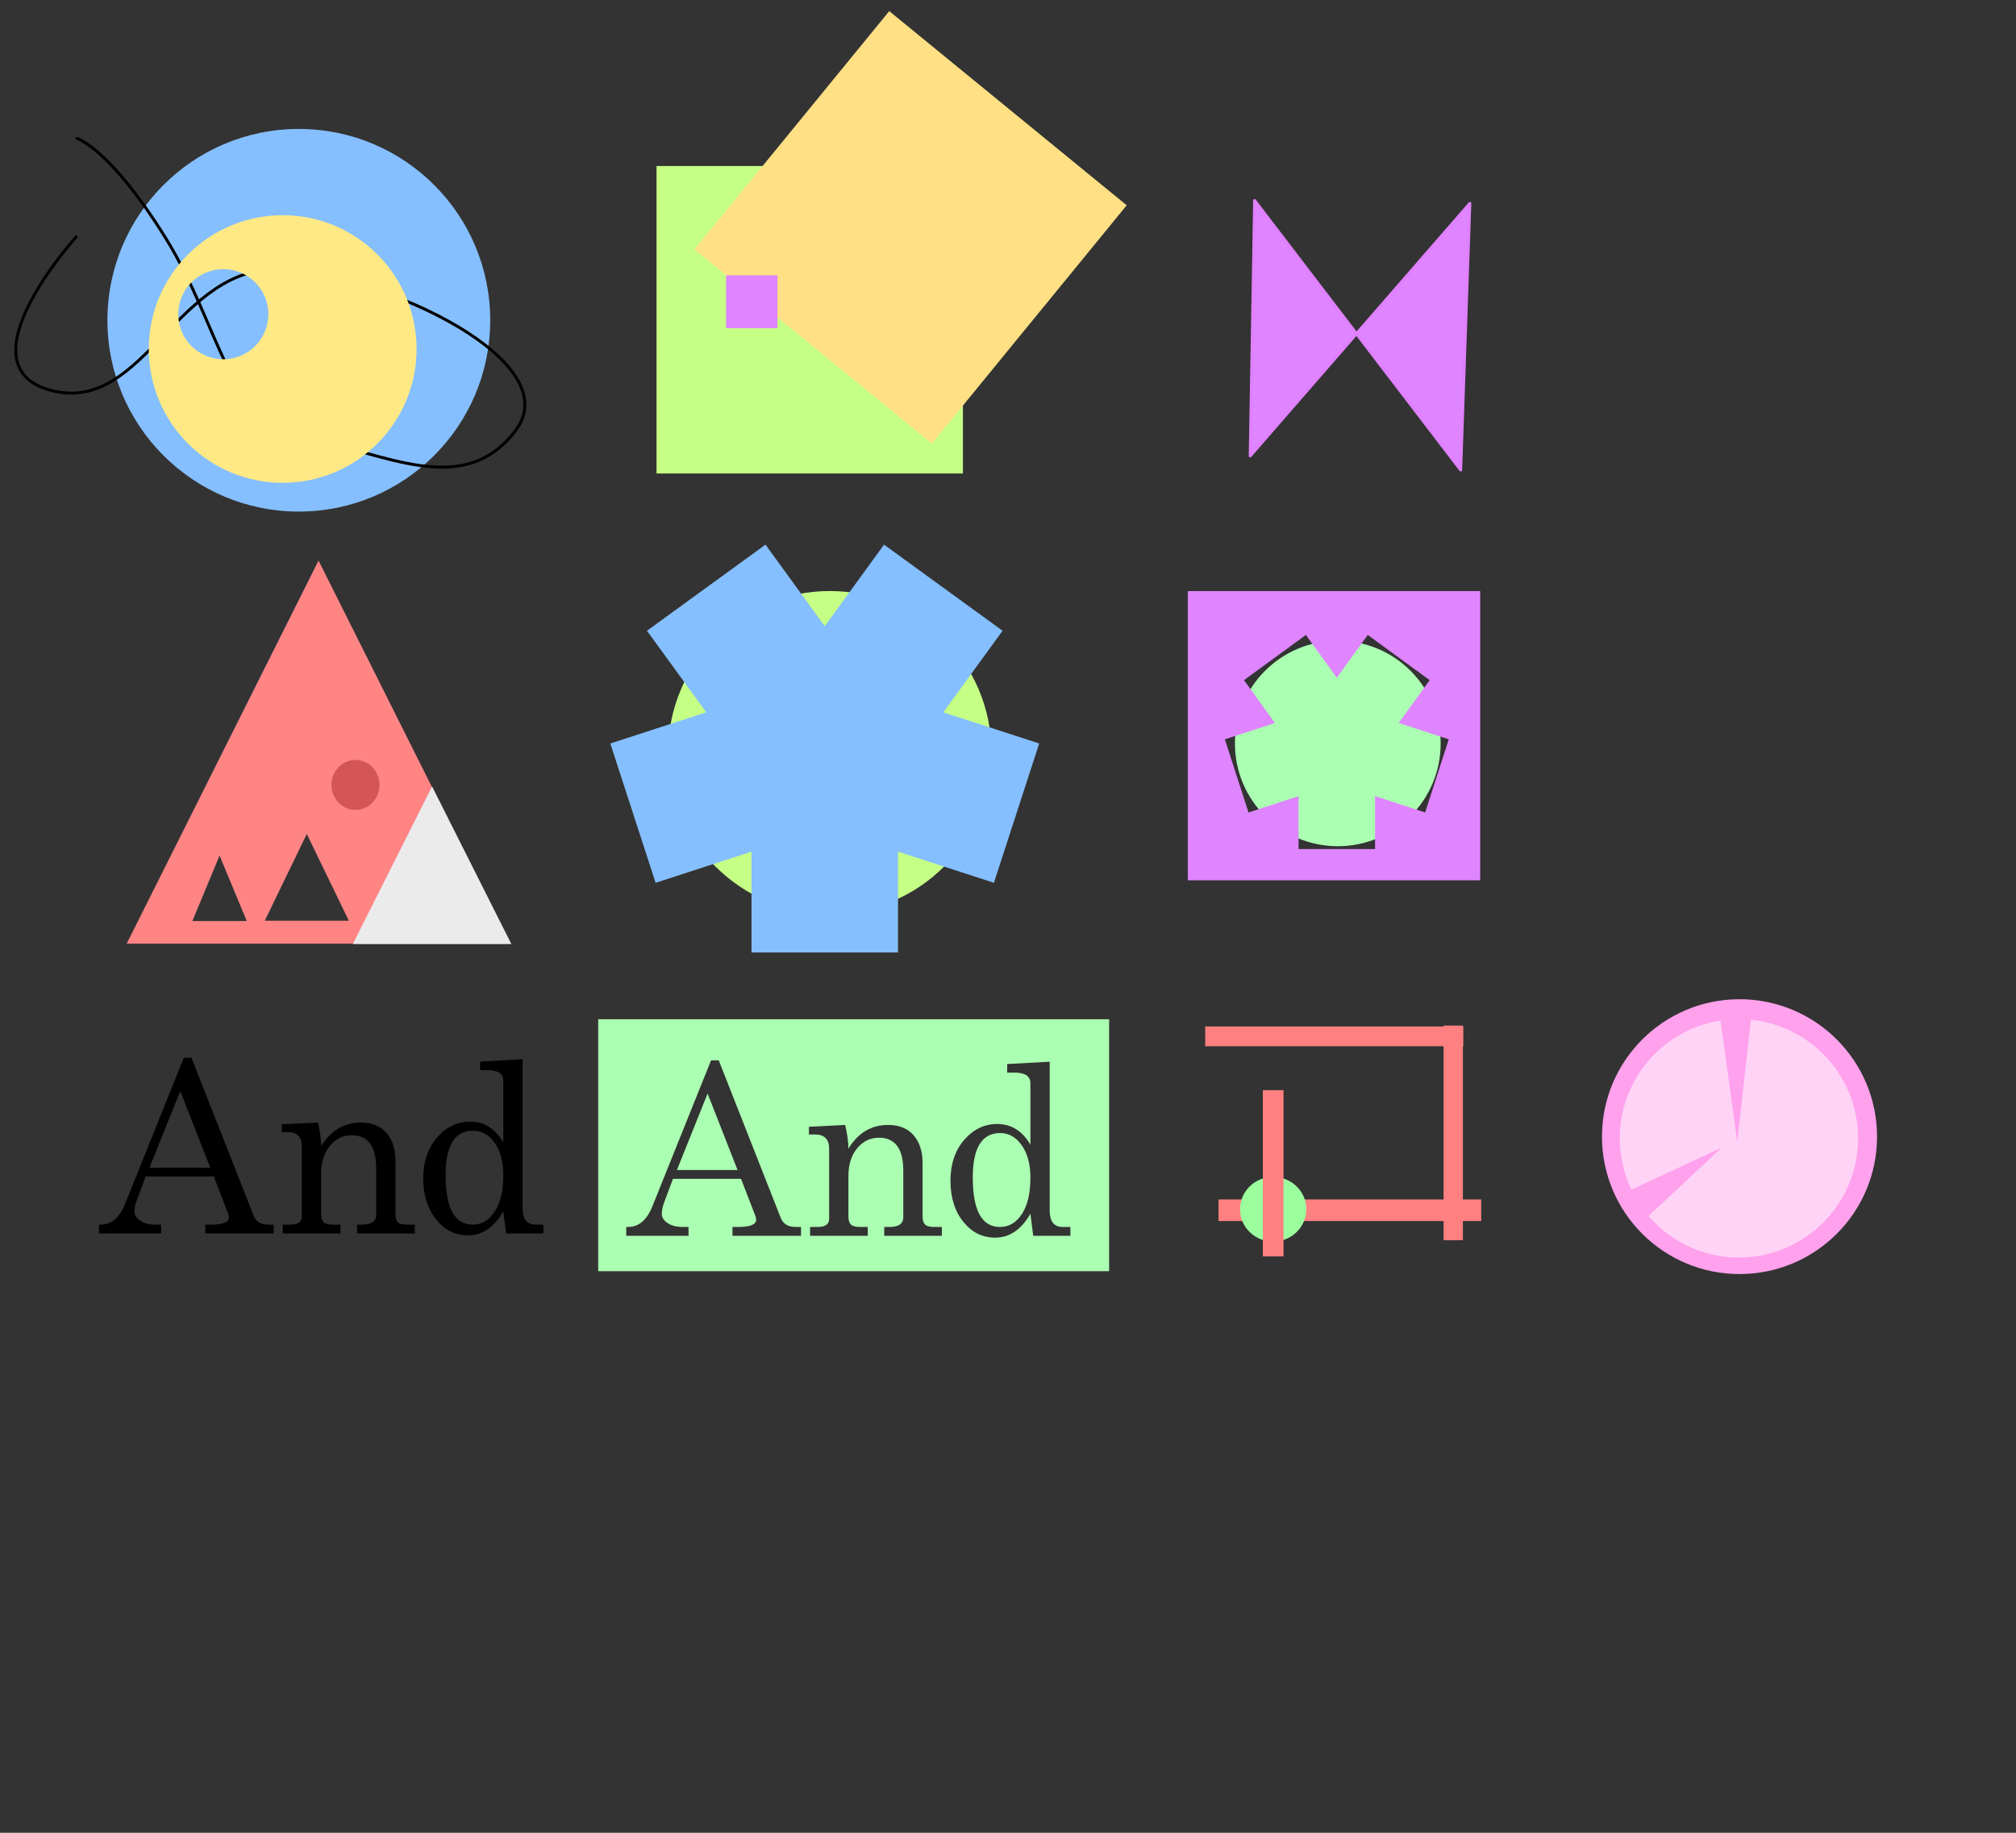 <?xml version="1.0" encoding="UTF-8" standalone="no"?>
<!DOCTYPE svg PUBLIC "-//W3C//DTD SVG 1.1//EN" "http://www.w3.org/Graphics/SVG/1.1/DTD/svg11.dtd">
<svg width="100%" height="100%" viewBox="0 0 550 500" version="1.1" xmlns="http://www.w3.org/2000/svg" xmlns:xlink="http://www.w3.org/1999/xlink" xml:space="preserve" xmlns:serif="http://www.serif.com/" style="fill-rule:evenodd;clip-rule:evenodd;stroke-linecap:round;stroke-linejoin:round;stroke-miterlimit:1.5;">
    <rect x="0" y="0" width="550" height="500" fill="#333333" stroke="none"/>
    <g transform="matrix(1,0,0,1,-93.795,9.534)">
        <g transform="matrix(0.8,0,0,0.8,78.226,-34.169)">
            <path d="M128.09,221.956L193.525,352.6L62.655,352.6L128.09,221.956ZM94.336,322.537L103.61,344.88L85.063,344.88L94.336,322.537ZM124.085,315.187L138.419,344.764L109.751,344.764L124.085,315.187Z" style="fill:rgb(255,133,133);"/>
        </g>
        <g transform="matrix(0.8,0,0,0.8,81.616,-27.982)">
            <path d="M162.575,291.254L189.612,345.001L135.537,345.001L162.575,291.254Z" style="fill:rgb(235,235,235);"/>
        </g>
        <g transform="matrix(0.8,0,0,0.8,88.312,-25.331)">
            <ellipse cx="128.083" cy="287.412" rx="8.189" ry="8.523" style="fill:rgb(212,85,85);"/>
        </g>
    </g>
    <g transform="matrix(0.8,0,0,0.8,-86.854,-39.327)">
        <ellipse cx="391.552" cy="305.749" rx="55.133" ry="55.042" style="fill:rgb(198,255,133);"/>
    </g>
    <g transform="matrix(0.8,0,0,0.8,-141.915,-40.346)">
        <path d="M478.867,236.162L519.291,265.527L499.079,293.341L531.782,303.966L516.342,351.479L483.638,340.854L483.638,375.235L433.672,375.235L433.672,340.854L400.969,351.479L385.528,303.966L418.232,293.341L398.02,265.527L438.443,236.162L458.655,263.977L478.867,236.162Z" style="fill:rgb(133,191,255);"/>
    </g>
    <g transform="matrix(0.8,0,0,0.8,-118.362,-16.206)">
        <ellipse cx="249.859" cy="129.469" rx="65.269" ry="65.239" style="fill:rgb(133,191,255);"/>
    </g>
    <g transform="matrix(0.8,0,0,0.8,-89.31,-10.824)">
        <path d="M137.619,94.318C137.619,94.318 97.46,138.61 129.275,146.727C161.091,154.843 172.117,103.29 207.828,105.458C243.539,107.625 305.238,136.747 287.492,160.297C269.745,183.847 242.828,167.951 215.93,162.859C189.033,157.767 187.121,125.211 168.022,94.539C148.923,63.867 137.904,60.739 137.904,60.739" style="fill:none;stroke:black;stroke-width:1px;"/>
    </g>
    <g transform="matrix(0.8,0,0,0.8,-15.568,-24.634)">
        <path d="M115.86,104.18C141.063,104.18 161.524,124.626 161.524,149.809C161.524,174.993 141.063,195.439 115.86,195.439C90.658,195.439 70.196,174.993 70.196,149.809C70.196,124.626 90.658,104.18 115.86,104.18ZM95.611,122.575C104.089,122.575 110.973,129.46 110.973,137.94C110.973,146.421 104.089,153.306 95.611,153.306C87.133,153.306 80.249,146.421 80.249,137.94C80.249,129.46 87.133,122.575 95.611,122.575Z" style="fill:rgb(255,233,133);"/>
    </g>
    <g transform="matrix(0.8,0,0,0.8,-88.749,-9.712)">
        <rect x="334.835" y="68.755" width="104.482" height="104.85" style="fill:rgb(198,255,133);"/>
    </g>
    <g transform="matrix(0.62,0.507,-0.507,0.62,69.864,-209.358)">
        <rect x="334.835" y="68.755" width="104.482" height="104.85" style="fill:rgb(255,224,133);"/>
    </g>
    <g transform="matrix(1,0,0,1,-93.795,9.534)">
        <g transform="matrix(0.8,0,0,0.8,3.144,-26.536)">
            <path d="M541.167,89.631L611.438,181.526L614.561,90.616L539.659,176.723L541.167,89.631Z" style="fill:rgb(223,133,255);stroke:rgb(224,128,255);stroke-width:1px;"/>
        </g>
        <g transform="matrix(0.762,0,0,0.8,273.39,-38.959)">
            <ellipse cx="387.104" cy="424.39" rx="49.242" ry="46.859" style="fill:rgb(255,161,236);"/>
        </g>
        <g transform="matrix(0.66,0,0,0.694,312.717,6.487)">
            <ellipse cx="387.104" cy="424.39" rx="49.242" ry="46.859" style="fill:rgb(255,211,246);"/>
        </g>
        <g transform="matrix(1,0,0,0.688,85.17,77.827)">
            <path d="M477.456,271.637L482.573,325.836L486.794,271.101L477.456,271.637Z" style="fill:rgb(255,161,236);"/>
        </g>
        <g transform="matrix(-0.546,-0.838,0.449,-0.293,680.654,803.431)">
            <path d="M477.456,271.637L482.573,325.836L486.794,271.101L477.456,271.637Z" style="fill:rgb(255,161,236);"/>
        </g>
    </g>
    <g transform="matrix(0.8,0,0,0.8,-98.73,-14.503)">
        <rect x="371.018" y="112.027" width="17.515" height="18.031" style="fill:rgb(223,133,255);"/>
    </g>
    <g transform="matrix(0.731,0,0,0.748,-48.889,-0.751)">
        <ellipse cx="566.16" cy="272.155" rx="38.39" ry="37.478" style="fill:rgb(171,255,178);"/>
    </g>
    <g transform="matrix(0.8,0,0,0.8,-90.65,-17.002)">
        <path d="M618.085,222.827L518.382,222.827L518.382,321.449L618.085,321.449L618.085,222.827ZM579.752,237.773L600.858,253.19L590.305,267.794L607.38,273.372L599.318,298.318L582.243,292.74L582.243,310.791L556.155,310.791L556.155,292.74L539.08,298.318L531.018,273.372L548.093,267.794L537.54,253.19L558.646,237.773L569.199,252.376L579.752,237.773Z" style="fill:rgb(223,133,255);"/>
    </g>
    <g transform="matrix(2.708,0,0,2.708,-307.576,-624.895)">
        <g transform="matrix(24.015,0,0,24.015,123.261,355.018)">
            <path d="M0.122,-0.125L0.368,-0.737L0.4,-0.737L0.66,-0.077C0.669,-0.05 0.69,-0.037 0.723,-0.037L0.745,-0.037L0.745,-0L0.458,-0L0.458,-0.037L0.481,-0.037C0.532,-0.037 0.557,-0.047 0.557,-0.067C0.557,-0.073 0.556,-0.079 0.553,-0.085L0.494,-0.239L0.208,-0.239L0.175,-0.15C0.169,-0.135 0.166,-0.125 0.165,-0.121C0.162,-0.111 0.161,-0.101 0.161,-0.092C0.161,-0.077 0.169,-0.065 0.185,-0.054C0.201,-0.043 0.222,-0.037 0.249,-0.037L0.273,-0.037L0.273,-0L0.012,-0L0.012,-0.037L0.02,-0.037C0.064,-0.037 0.099,-0.066 0.122,-0.125ZM0.479,-0.276L0.353,-0.597L0.224,-0.276L0.479,-0.276Z" style="fill-rule:nonzero;"/>
        </g>
        <g transform="matrix(24.015,0,0,24.015,141.489,355.018)">
            <path d="M0.02,-0.425L0.02,-0.458L0.172,-0.465C0.176,-0.445 0.18,-0.426 0.182,-0.41C0.184,-0.394 0.185,-0.38 0.185,-0.366C0.226,-0.432 0.281,-0.465 0.352,-0.465C0.398,-0.465 0.433,-0.451 0.459,-0.422C0.484,-0.394 0.497,-0.354 0.497,-0.304L0.497,-0.082C0.497,-0.066 0.5,-0.054 0.507,-0.047C0.514,-0.04 0.526,-0.037 0.544,-0.037L0.578,-0.037L0.578,-0L0.336,-0L0.336,-0.037L0.358,-0.037C0.396,-0.037 0.416,-0.051 0.416,-0.078L0.416,-0.273C0.416,-0.366 0.381,-0.412 0.313,-0.412C0.277,-0.412 0.247,-0.397 0.222,-0.368C0.198,-0.339 0.185,-0.3 0.185,-0.252L0.185,-0.082C0.185,-0.065 0.189,-0.053 0.196,-0.047C0.203,-0.04 0.216,-0.037 0.235,-0.037L0.266,-0.037L0.266,-0L0.024,-0L0.024,-0.037L0.056,-0.037C0.088,-0.037 0.104,-0.048 0.104,-0.071L0.104,-0.366C0.104,-0.406 0.084,-0.425 0.044,-0.425L0.02,-0.425Z" style="fill-rule:nonzero;"/>
        </g>
        <g transform="matrix(24.015,0,0,24.015,155.711,355.018)">
            <path d="M0.369,-0L0.357,-0.093C0.319,-0.026 0.269,0.008 0.209,0.008C0.155,0.008 0.111,-0.014 0.075,-0.059C0.039,-0.104 0.021,-0.161 0.021,-0.231C0.021,-0.301 0.041,-0.358 0.079,-0.402C0.117,-0.447 0.164,-0.469 0.218,-0.469C0.277,-0.469 0.323,-0.44 0.357,-0.382L0.357,-0.64C0.357,-0.67 0.335,-0.685 0.291,-0.685L0.26,-0.685L0.26,-0.721L0.438,-0.731L0.438,-0.105C0.438,-0.06 0.456,-0.037 0.493,-0.037L0.525,-0.037L0.525,-0L0.369,-0ZM0.23,-0.431C0.153,-0.431 0.115,-0.369 0.115,-0.245C0.115,-0.106 0.153,-0.037 0.229,-0.037C0.267,-0.037 0.298,-0.055 0.321,-0.092C0.345,-0.128 0.357,-0.179 0.357,-0.244C0.357,-0.3 0.345,-0.345 0.321,-0.38C0.297,-0.414 0.267,-0.431 0.23,-0.431Z" style="fill-rule:nonzero;"/>
        </g>
    </g>
    <g transform="matrix(0.8,0,0,0.8,-243.41,-2.198)">
        <path d="M682.497,350.323L508.259,350.323L508.259,436.232L682.497,436.232L682.497,350.323ZM656.61,424.169L655.659,416.639C652.541,422.082 648.525,424.803 643.611,424.803C639.278,424.803 635.659,422.993 632.752,419.374C629.846,415.754 628.393,411.091 628.393,405.384C628.393,399.73 629.952,395.093 633.069,391.474C636.187,387.854 639.939,386.044 644.324,386.044C649.133,386.044 652.911,388.396 655.659,393.099L655.659,372.174C655.659,369.743 653.862,368.528 650.269,368.528L647.733,368.528L647.733,365.595L662.237,364.802L662.237,415.609C662.237,419.307 663.717,421.157 666.676,421.157L669.292,421.157L669.292,424.169L656.61,424.169ZM526.781,414.023L546.754,364.327L549.37,364.327L570.453,417.907C571.246,420.074 572.963,421.157 575.605,421.157L577.428,421.157L577.428,424.169L554.046,424.169L554.046,421.157L555.949,421.157C560.07,421.157 562.131,420.338 562.131,418.7C562.131,418.224 562.025,417.749 561.814,417.273L556.979,404.75L533.755,404.75L531.061,411.963C530.585,413.231 530.321,414.023 530.268,414.34C530.057,415.133 529.951,415.926 529.951,416.718C529.951,417.881 530.598,418.911 531.893,419.809C533.187,420.708 534.918,421.157 537.084,421.157L539.066,421.157L539.066,424.169L517.824,424.169L517.824,421.157L518.458,421.157C522.104,421.157 524.878,418.779 526.781,414.023ZM580.123,389.611L580.123,386.995L592.488,386.361C592.858,388.052 593.135,389.545 593.32,390.84C593.505,392.134 593.597,393.336 593.597,394.446C596.874,389.056 601.391,386.361 607.151,386.361C610.85,386.361 613.73,387.524 615.791,389.849C617.851,392.174 618.882,395.371 618.882,399.439L618.882,417.511C618.882,418.832 619.159,419.77 619.714,420.325C620.269,420.879 621.286,421.157 622.765,421.157L625.46,421.157L625.46,424.169L605.804,424.169L605.804,421.157L607.627,421.157C610.744,421.157 612.303,420.047 612.303,417.828L612.303,401.976C612.303,394.472 609.529,390.721 603.981,390.721C601.074,390.721 598.617,391.91 596.609,394.287C594.601,396.665 593.597,399.809 593.597,403.719L593.597,417.511C593.597,418.885 593.888,419.836 594.469,420.364C595.051,420.893 596.107,421.157 597.64,421.157L600.176,421.157L600.176,424.169L580.519,424.169L580.519,421.157L583.056,421.157C585.698,421.157 587.019,420.232 587.019,418.383L587.019,394.446C587.019,391.223 585.381,389.611 582.105,389.611L580.123,389.611ZM645.355,389.135C639.12,389.135 636.002,394.182 636.002,404.274C636.002,415.529 639.093,421.157 645.276,421.157C648.34,421.157 650.837,419.677 652.766,416.718C654.694,413.759 655.659,409.638 655.659,404.354C655.659,399.809 654.681,396.137 652.726,393.336C650.771,390.536 648.314,389.135 645.355,389.135ZM555.79,401.738L545.565,375.661L535.103,401.738L555.79,401.738Z" style="fill:rgb(171,255,178);"/>
    </g>
    <g transform="matrix(0.8,0,0,0.8,-15.568,-24.634)">
        <rect x="430.457" y="380.828" width="88.013" height="6.742" style="fill:rgb(255,128,128);"/>
    </g>
    <g transform="matrix(0.8,0,0,0.8,-14.812,-26.4)">
        <rect x="510.813" y="382.73" width="6.578" height="73.178" style="fill:rgb(255,128,128);"/>
    </g>
    <g transform="matrix(0.8,0,0,0.8,-15.568,-24.634)">
        <rect x="435.004" y="439.826" width="89.582" height="7.357" style="fill:rgb(255,128,128);"/>
    </g>
    <g transform="matrix(0.8,0,0,0.8,-37.848,-3.103)">
        <ellipse cx="481.486" cy="416.244" rx="11.306" ry="11.028" style="fill:rgb(156,255,158);"/>
    </g>
    <g transform="matrix(0.8,0,0,0.8,-13.645,-24.22)">
        <rect x="447.708" y="402.035" width="7.055" height="56.685" style="fill:rgb(255,128,128);"/>
    </g>
</svg>

